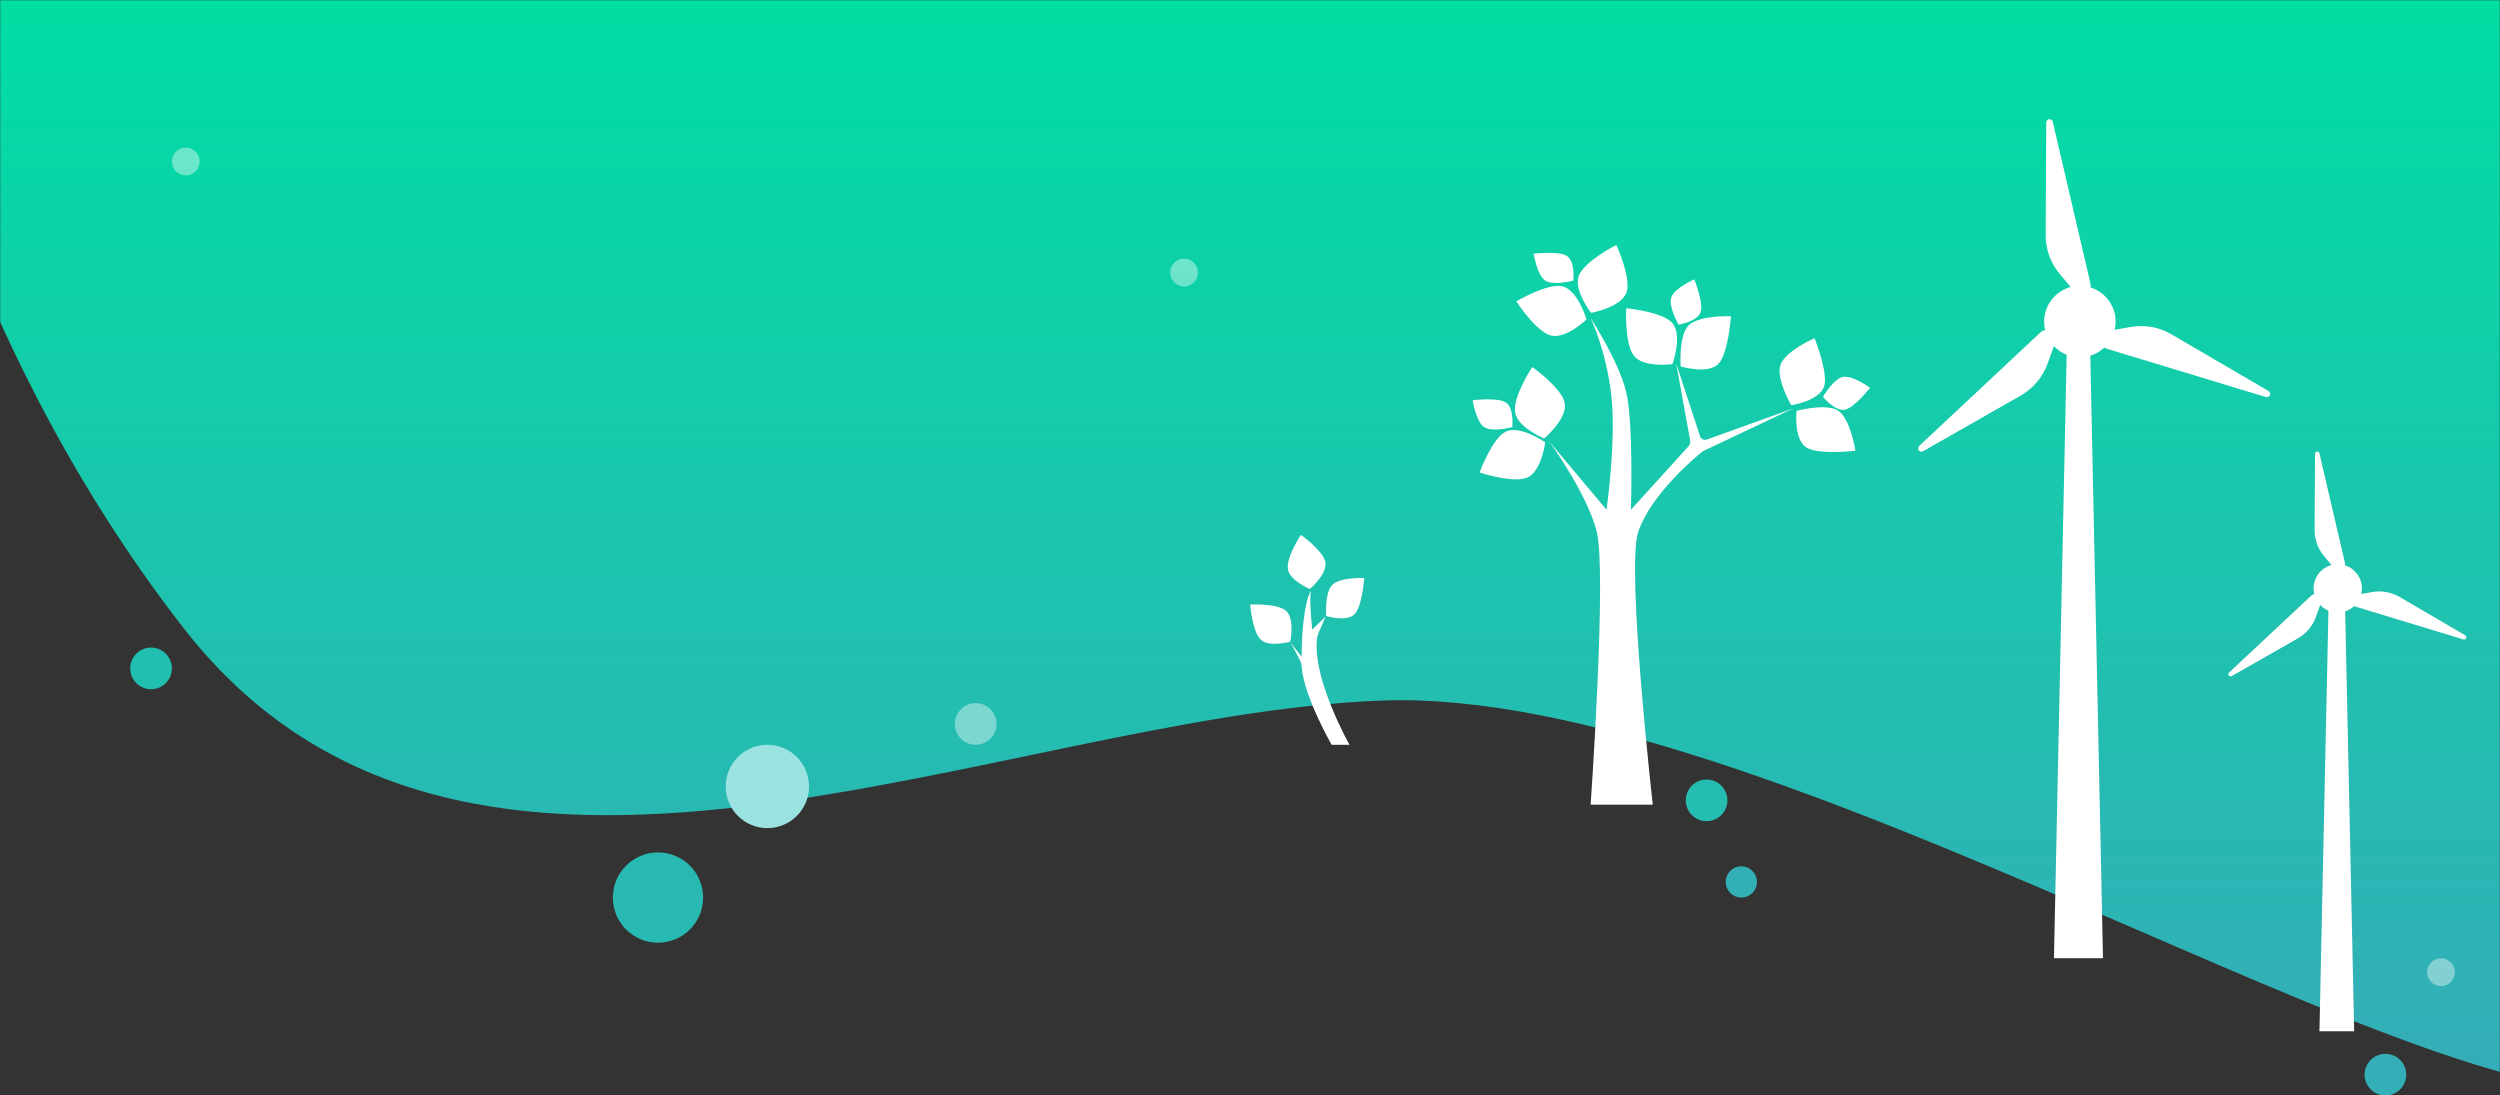 <svg width="1440" height="631" viewBox="0 0 1440 631" fill="none" xmlns="http://www.w3.org/2000/svg">
<rect x="0" y="0" width="1440" height="631" fill="#333333" stroke="none"/>
<mask id="mask0" mask-type="alpha" maskUnits="userSpaceOnUse" x="0" y="0" width="1440" height="631">
<rect width="1440" height="631" fill="#C4C4C4"/>
</mask>
<g mask="url(#mask0)">
<path d="M1520.54 -0.5L-61.5 -0.5C-61.5 -0.5 -28.744 188.667 105.5 361.5C269 572 574.5 411.5 796.5 403.5C1018.5 395.5 1409.69 654.21 1520.54 625.504L1520.54 -0.5Z" fill="url(#paint0_linear)"/>
<path d="M726.315 368.524C721.282 363.918 720.089 348.206 720.089 348.206C720.089 348.206 735.746 347.469 740.718 351.798C745.988 356.387 743.172 369.618 743.172 369.618C743.172 369.618 731.202 372.998 726.315 368.524Z" fill="white"/>
<path d="M741.834 327.937C740.667 321.18 749.289 308.046 749.289 308.046C749.289 308.046 762.09 317.177 763.378 323.677C764.742 330.567 754.467 339.258 754.467 339.258C754.467 339.258 742.967 334.498 741.834 327.937Z" fill="white"/>
<path d="M767.316 336.966C771.839 332.323 785.778 332.939 785.778 332.939C785.778 332.939 784.639 349.043 780.375 353.645C775.854 358.524 763.887 354.817 763.887 354.817C763.887 354.817 762.924 341.475 767.316 336.966Z" fill="white"/>
<path d="M755.027 340.373C755.027 340.373 753.749 342.737 753.282 344.435C750.663 353.951 749.803 366.532 749.726 378.319L743.352 370.093C743.352 370.093 746.897 376.474 748.858 380.452C749.454 381.661 749.71 382.989 749.815 384.333C751.156 401.393 767.031 429.002 767.031 429.002H770.051H777.317C777.317 429.002 755.182 389.879 758.739 366.915C758.848 366.211 759.063 365.539 759.344 364.884L763.519 355.151L755.825 362.663C755.302 356.469 754.229 346.395 755.027 340.373Z" fill="white"/>
<path d="M916.212 463.501C916.212 463.501 925.579 329.435 919.728 306.269C914.103 283.995 892.301 254.227 892.301 254.227L925.354 293.61C925.354 293.61 930.98 254.227 928.167 228.206C925.354 202.185 916.212 183.197 916.212 183.197C916.212 183.197 932.211 207.812 936.606 225.393C941.002 242.975 939.42 293.61 939.42 293.61L972.553 257.095C973.389 256.174 973.749 254.916 973.526 253.692L965.44 209.218L979.247 251.294C979.774 252.9 981.523 253.754 983.113 253.182L1032.95 235.239L981.317 259.662C981.048 259.789 980.797 259.943 980.565 260.13C977.248 262.797 951.099 284.331 943.639 306.269C936.566 327.07 952 463.501 952 463.501H916.212Z" fill="white"/>
<path d="M880.025 274.931C871.859 278.74 852.25 272.132 852.25 272.132C852.25 272.132 859.436 252.543 867.235 248.667C875.502 244.558 890.045 254.81 890.045 254.81C890.045 254.81 887.955 271.233 880.025 274.931Z" fill="white"/>
<path d="M872.705 237.631C871.159 228.716 882.584 211.386 882.584 211.386C882.584 211.386 899.547 223.435 901.253 232.01C903.061 241.101 889.446 252.568 889.446 252.568C889.446 252.568 874.207 246.288 872.705 237.631Z" fill="white"/>
<path d="M893.388 193.267C884.613 191.061 873.413 173.584 873.413 173.584C873.413 173.584 891.311 162.973 899.841 164.895C908.882 166.933 913.835 184.031 913.835 184.031C913.835 184.031 901.909 195.409 893.388 193.267Z" fill="white"/>
<path d="M909.368 158.942C912.467 150.441 931.005 141.104 931.005 141.104C931.005 141.104 939.714 160 936.923 168.286C933.963 177.069 916.445 180.232 916.445 180.232C916.445 180.232 906.358 167.197 909.368 158.942Z" fill="white"/>
<path d="M941.359 205.226C935.546 198.292 936.729 177.568 936.729 177.568C936.729 177.568 957.448 179.474 963.228 186.035C969.355 192.989 963.336 209.742 963.336 209.742C963.336 209.742 947.003 211.96 941.359 205.226Z" fill="white"/>
<path d="M1025.52 210.278C1028.22 202.145 1045.18 194.781 1045.18 194.781C1045.18 194.781 1053.13 214.54 1050.71 222.474C1048.15 230.885 1031.75 233.44 1031.75 233.44C1031.75 233.44 1022.89 218.176 1025.52 210.278Z" fill="white"/>
<path d="M972.589 187.486C978.583 181.359 997.054 182.173 997.054 182.173C997.054 182.173 995.545 203.42 989.894 209.492C983.904 215.929 968.046 211.038 968.046 211.038C968.046 211.038 966.77 193.435 972.589 187.486Z" fill="white"/>
<path d="M1058.82 236.603C1065.97 241.318 1068.7 259.605 1068.7 259.605C1068.7 259.605 1047.55 262.176 1040.52 257.786C1033.05 253.134 1034.83 236.634 1034.83 236.634C1034.83 236.634 1051.87 232.024 1058.82 236.603Z" fill="white"/>
<path d="M1061.46 217.124C1067.12 215.96 1077.13 223.379 1077.13 223.379C1077.13 223.379 1068.28 234.684 1062.83 235.947C1057.06 237.285 1050.04 228.573 1050.04 228.573C1050.04 228.573 1055.96 218.254 1061.46 217.124Z" fill="white"/>
<path d="M962.648 171.364C964.47 165.881 975.903 160.916 975.903 160.916C975.903 160.916 981.266 174.237 979.636 179.586C977.908 185.256 966.854 186.978 966.854 186.978C966.854 186.978 960.88 176.688 962.648 171.364Z" fill="white"/>
<path d="M854.912 246.032C850.087 242.853 848.251 230.525 848.251 230.525C848.251 230.525 862.505 228.792 867.251 231.751C872.28 234.888 871.083 246.011 871.083 246.011C871.083 246.011 859.597 249.118 854.912 246.032Z" fill="white"/>
<path d="M890.072 161.639C885.247 158.461 883.411 146.132 883.411 146.132C883.411 146.132 897.666 144.399 902.411 147.358C907.44 150.495 906.243 161.618 906.243 161.618C906.243 161.618 894.757 164.726 890.072 161.639Z" fill="white"/>
<path d="M1203.83 196.1H1190.57L1183.08 551.929H1211.32L1203.83 196.1Z" fill="white"/>
<path d="M1179.34 209.606L1183.87 197.144C1184.39 195.711 1184.27 194.123 1183.53 192.787C1181.87 189.762 1177.8 189.115 1175.28 191.475L1105.44 256.882C1104.65 257.618 1104.63 258.859 1105.39 259.62C1106 260.228 1106.94 260.354 1107.68 259.928L1164 227.796C1171.1 223.741 1176.54 217.295 1179.34 209.606Z" fill="white"/>
<path d="M1227.26 188.334L1214.21 190.64C1212.7 190.905 1211.39 191.806 1210.6 193.11C1208.81 196.063 1210.29 199.91 1213.59 200.912L1305.16 228.693C1306.19 229.006 1307.27 228.403 1307.55 227.363C1307.77 226.533 1307.41 225.658 1306.67 225.225L1250.69 192.521C1243.62 188.395 1235.32 186.911 1227.26 188.334Z" fill="white"/>
<path d="M1186.38 157.763L1194.91 167.919C1195.89 169.087 1197.33 169.775 1198.85 169.806C1202.3 169.878 1204.9 166.678 1204.11 163.316L1182.39 70.128C1182.15 69.079 1181.08 68.441 1180.04 68.72C1179.21 68.942 1178.63 69.692 1178.63 70.55L1178.3 135.386C1178.26 143.567 1181.12 151.497 1186.38 157.763Z" fill="white"/>
<path d="M1218.58 185.208C1218.58 196.571 1209.36 205.783 1198 205.783C1186.64 205.783 1177.43 196.571 1177.43 185.208C1177.43 173.845 1186.64 164.633 1198 164.633C1209.36 164.633 1218.58 173.845 1218.58 185.208Z" fill="white"/>
<path d="M1350.69 346H1341.31L1336 594H1356L1350.69 346Z" fill="white"/>
<path d="M1333.93 355.408L1336.99 346.983C1337.34 346.014 1337.26 344.941 1336.77 344.037C1335.64 341.992 1332.89 341.555 1331.19 343.15L1283.97 387.368C1283.44 387.866 1283.43 388.704 1283.94 389.219C1284.35 389.63 1284.99 389.715 1285.49 389.427L1323.56 367.705C1328.36 364.964 1332.04 360.606 1333.93 355.408Z" fill="white"/>
<path d="M1366.34 341.024L1357.51 342.584C1356.49 342.763 1355.61 343.371 1355.07 344.253C1353.86 346.25 1354.86 348.85 1357.09 349.528L1418.99 368.309C1419.69 368.52 1420.42 368.112 1420.61 367.409C1420.76 366.849 1420.52 366.257 1420.02 365.964L1382.17 343.855C1377.39 341.065 1371.78 340.062 1366.34 341.024Z" fill="white"/>
<path d="M1338.69 320.359L1344.45 327.225C1345.11 328.014 1346.09 328.479 1347.12 328.5C1349.45 328.549 1351.2 326.386 1350.67 324.113L1335.99 261.114C1335.82 260.405 1335.1 259.974 1334.4 260.163C1333.84 260.313 1333.45 260.82 1333.45 261.4L1333.22 305.231C1333.19 310.762 1335.13 316.123 1338.69 320.359Z" fill="white"/>
<path d="M1360.46 338.913C1360.46 346.595 1354.24 352.823 1346.55 352.823C1338.87 352.823 1332.64 346.595 1332.64 338.913C1332.64 331.231 1338.87 325.004 1346.55 325.004C1354.24 325.004 1360.46 331.231 1360.46 338.913Z" fill="white"/>
<circle cx="379" cy="517" r="26" fill="#28B9B3"/>
<circle cx="442" cy="453" r="24" fill="#9BE3E0"/>
<circle cx="562" cy="417" r="12" fill="white" fill-opacity="0.4"/>
<circle cx="983" cy="461" r="12" fill="#25BCB1"/>
<circle cx="1003" cy="508" r="9" fill="#32B0B6"/>
<circle cx="107" cy="93" r="8" fill="white" fill-opacity="0.4"/>
<circle cx="682" cy="157" r="8" fill="white" fill-opacity="0.4"/>
<circle cx="87" cy="385" r="12" fill="#21BFB0"/>
<circle cx="1374" cy="619" r="12" fill="#34AEB7"/>
<circle cx="1406" cy="560" r="8" fill="white" fill-opacity="0.4"/>
</g>
<defs>
<linearGradient id="paint0_linear" x1="729.519" y1="-0.5" x2="729.519" y2="627.729" gradientUnits="userSpaceOnUse">
<stop stop-color="#00DEA3"/>
<stop offset="1" stop-color="#36ACB8"/>
</linearGradient>
</defs>
</svg>
